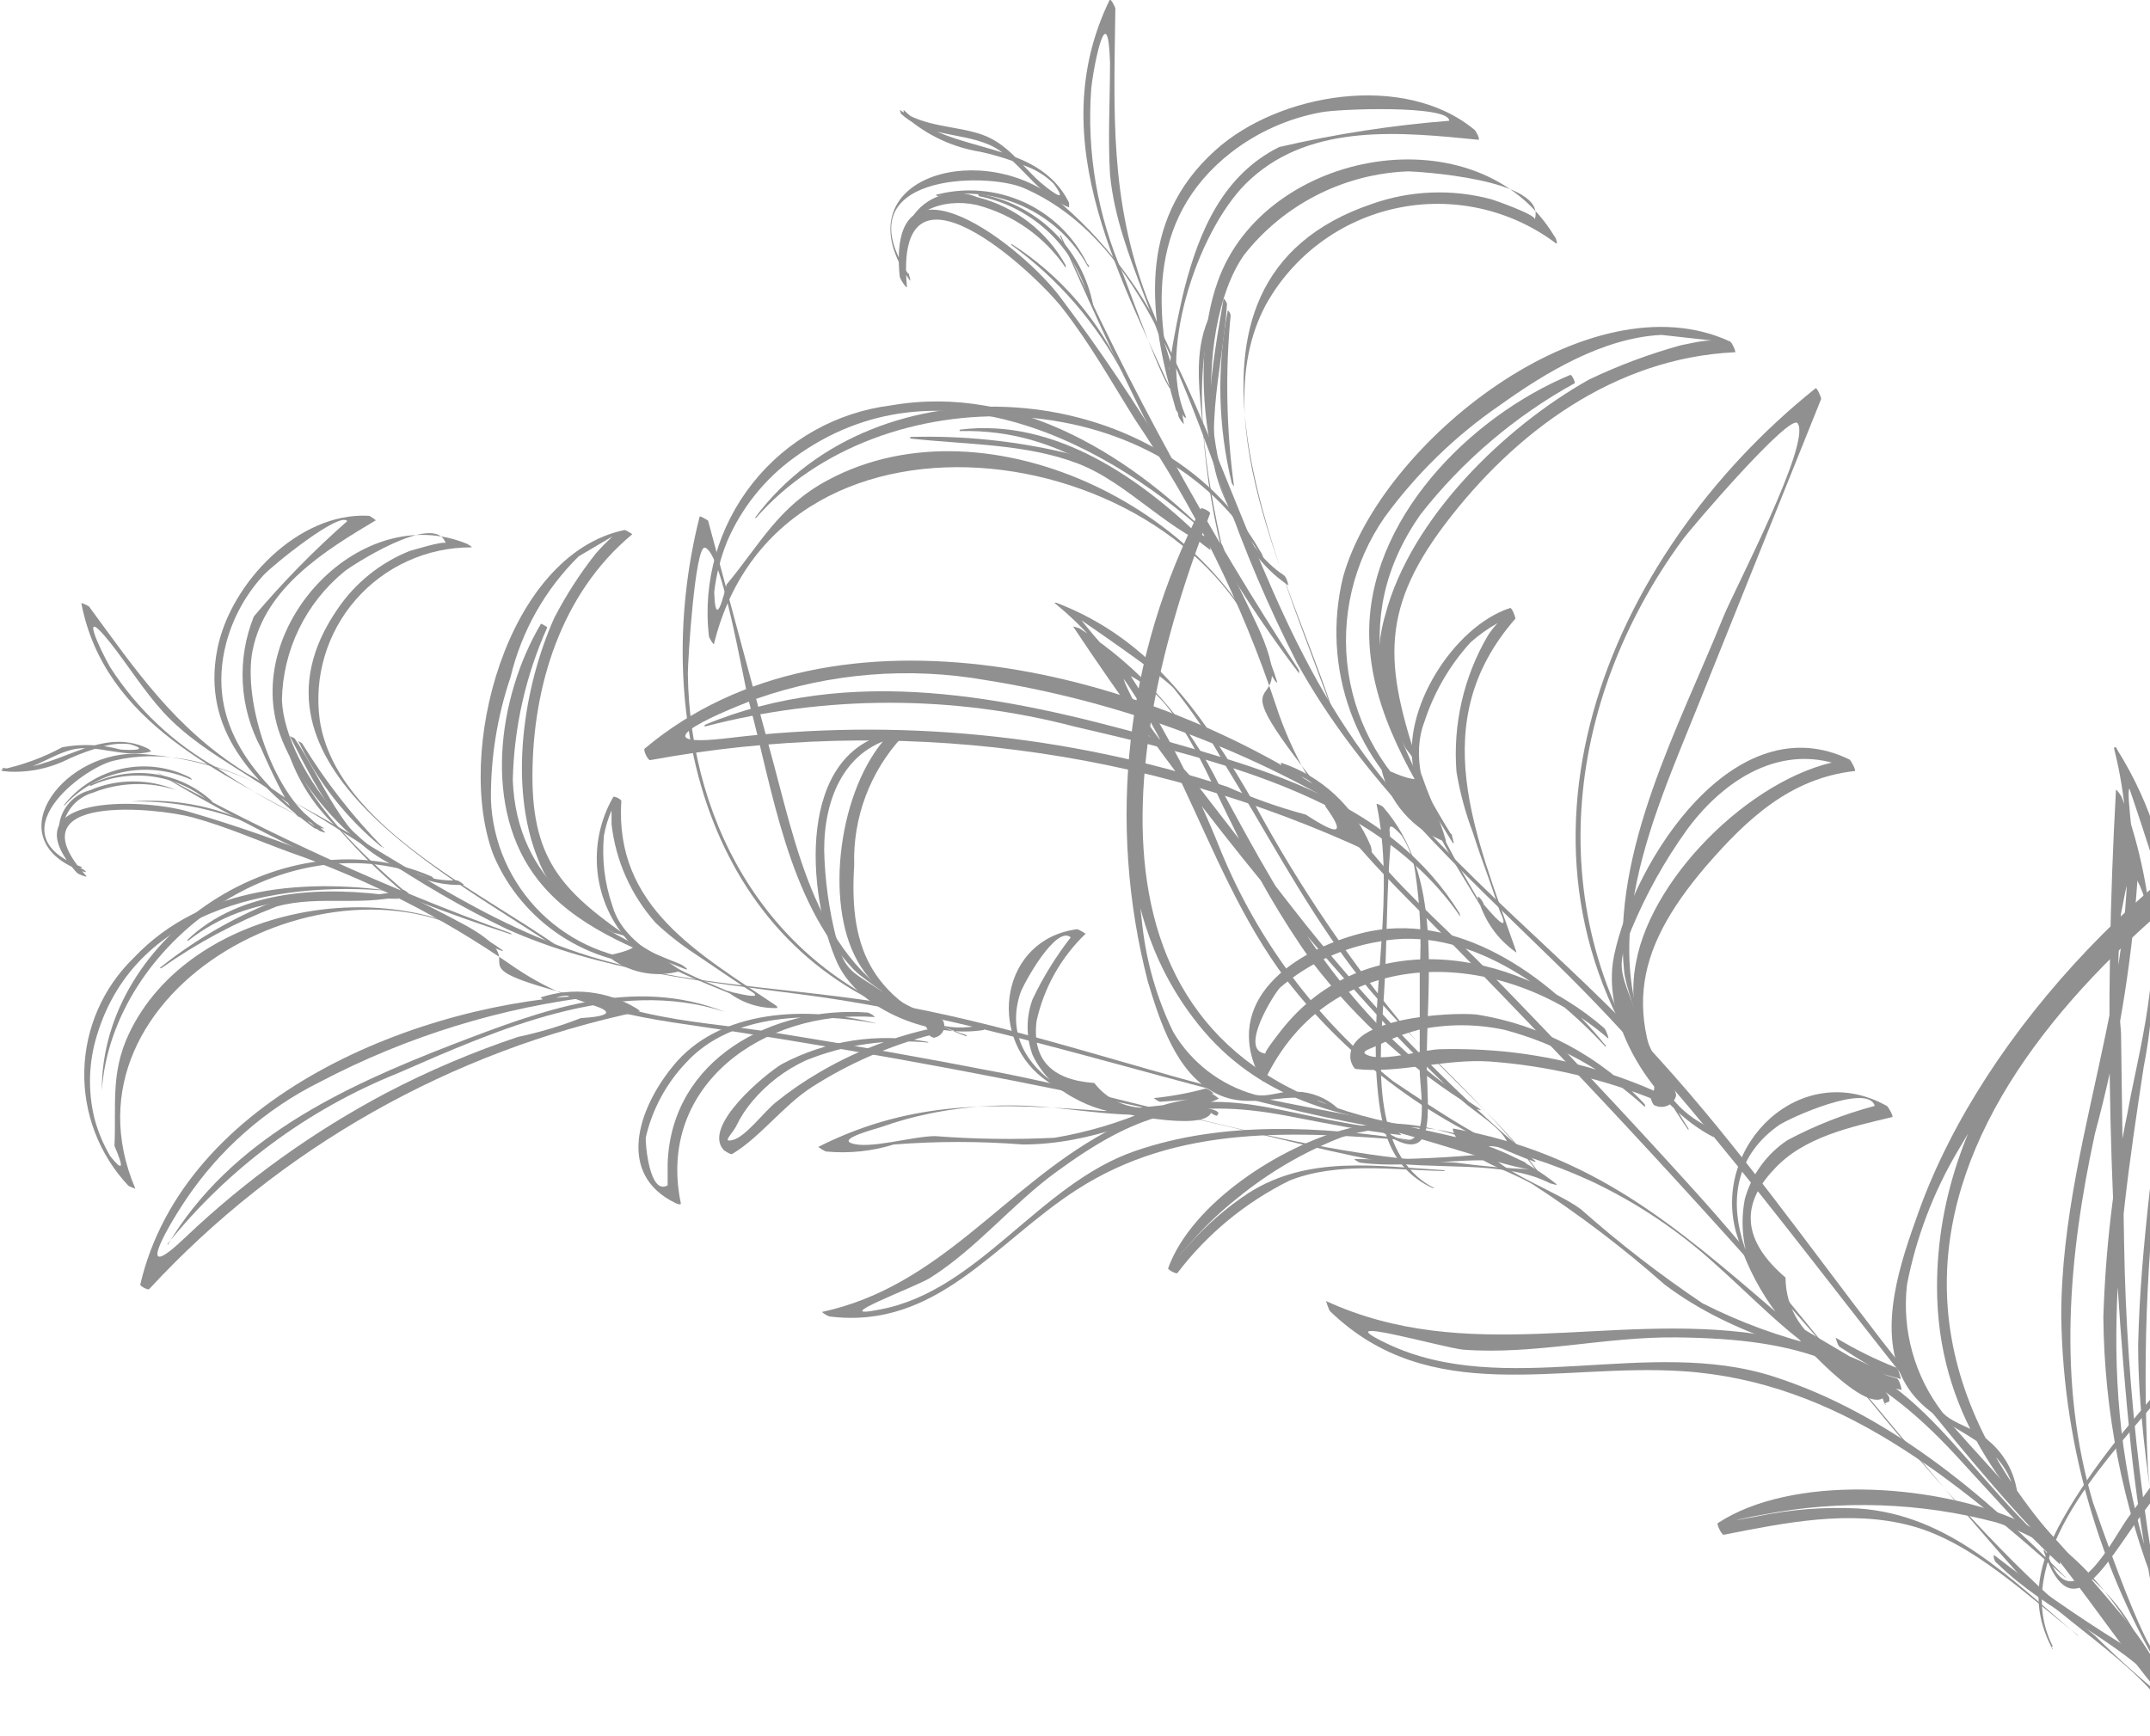 <svg width="187" height="151" viewBox="0 0 187 151" fill="none" xmlns="http://www.w3.org/2000/svg">
<g clip-path="url(#clip0_4_38470)">
<path d="M78.979 23.809C73.294 15.102 85.762 14.956 89.007 16.343C98.962 20.623 102.841 33.172 106.404 42.608C108.188 47.777 110.332 52.815 112.821 57.686C118.432 67.827 126.996 75.658 135.194 83.659C148.394 96.5 158.52 111.383 170.183 125.489C172.403 128.164 174.648 130.79 177.014 133.295C180.259 136.773 186.994 147.011 188.702 148.082C186.437 146.268 184.271 144.336 182.211 142.293C168.987 131.544 158.715 116.101 147.199 103.382C141.522 97.108 135.723 90.931 129.802 84.851C126.484 81.397 122.678 78.163 119.604 74.491C102.524 54.062 113.919 64.763 109.551 54.84C104.854 44.643 99.079 34.974 92.326 25.997C89.08 21.523 77.125 12.16 78.247 24.003C78.247 24.271 78.906 25.195 78.882 24.952C77.71 12.306 89.934 23.638 92.399 26.8C94.863 29.962 96.668 33.22 98.742 36.528C103.924 44.177 108.029 52.499 110.942 61.261C113.894 70.356 119.701 75.366 126.362 82.175C138.22 94.27 149.687 106.706 160.765 119.482C165.644 125.245 170.524 131.325 175.599 136.967C179.698 141.442 186.896 145.139 189.482 150.489C189.482 150.635 190.117 151.389 189.946 150.83C188.954 147.006 187.092 143.461 184.505 140.469C177.722 132.274 170.061 124.929 163.546 116.466C157.032 108.003 151.347 99.904 144.32 92.147C136.439 83.416 126.679 76.144 119.506 66.781C110.966 55.667 107.916 43.045 101.939 30.837C99.636 25.495 96.079 20.783 91.569 17.096C84.762 12.087 73.221 15.735 79.028 24.246C79.37 24.757 79.028 23.906 79.028 23.736L78.979 23.809Z" fill="#909090"/>
<path d="M116.212 62.744C112.991 52.36 104.5 37.039 110.088 26.533C111.269 24.398 112.897 22.541 114.861 21.088C116.825 19.634 119.08 18.619 121.472 18.109C123.864 17.599 126.338 17.608 128.726 18.134C131.115 18.66 133.362 19.691 135.316 21.158C135.536 21.328 135.316 20.623 135.194 20.55C128.631 9.631 110.014 12.914 105.915 24.49C103.231 31.907 104.793 46.134 112.064 50.925C112.064 50.925 111.917 50.196 111.673 50.05C104.354 45.186 103.646 28.746 108.184 22.204C109.887 20.025 112.047 18.244 114.512 16.984C116.978 15.723 119.689 15.015 122.458 14.908C123.043 14.908 134.657 15.54 133.486 19.091C133.633 18.677 129.826 17.364 129.729 17.34C126.312 16.421 122.697 16.557 119.359 17.729C99.084 24.587 111.625 49.344 116.163 62.696C116.163 62.696 116.382 63.012 116.309 62.817L116.212 62.744Z" fill="#909090"/>
<path d="M102.647 36.017C100.329 27.724 99.548 19.164 107.063 13.278C109.346 11.503 112.024 10.302 114.87 9.776C116.359 9.46 126.07 9.12 126.045 10.506C121.066 10.898 116.124 11.662 111.259 12.792C106.38 15.224 104.306 20.088 103.013 25.122C102.891 25.584 100.939 33.828 101.963 33.974C101.329 33.974 98.084 24.83 97.694 23.882C95.457 18.798 94.503 13.245 94.912 7.709C95.18 5.277 96.376 -0.292 96.547 5.472C96.547 8.731 96.352 11.989 96.547 15.2C97.254 22.495 101.719 28.77 102.476 36.114C102.476 36.309 102.988 37.014 102.964 36.844C102.409 33.127 101.35 29.503 99.816 26.07C96.498 17.364 96.888 9.728 97.01 0.754C97.01 0.608 96.596 -0.146 96.522 -0.024C90.496 12.354 97.718 24.587 102.744 35.896C102.891 36.212 103.33 36.674 103.061 36.041C100.621 30.375 104.428 19.407 108.82 15.54C114.187 10.676 121.995 11.503 128.583 12.16C128.778 12.16 128.363 11.382 128.266 11.309C122.166 6.226 111.186 8.098 105.696 13.084C98.767 19.31 99.938 27.676 102.281 35.652C102.281 35.652 102.622 36.212 102.549 35.969L102.647 36.017Z" fill="#909090"/>
<path d="M105.989 47.423C98.669 39.811 88.641 33.342 77.515 35.264C72.755 35.854 68.42 38.292 65.451 42.048C62.482 45.804 61.118 50.576 61.656 55.327C61.656 55.473 62.071 56.13 62.095 56.032C67.853 32.54 104.354 37.963 110.6 58.683C110.6 58.854 111.186 59.68 111.064 59.267C106.648 44.675 86.031 34.242 72.025 41.757C67.707 44.043 66.072 47.399 63.193 50.852C62.534 53.552 62.193 53.746 62.12 51.509C62.295 49.998 62.672 48.518 63.242 47.107C64.488 44.194 66.503 41.673 69.073 39.811C81.492 30.74 96.473 38.377 106.135 47.521L105.989 47.423Z" fill="#909090"/>
<path d="M116.529 69.749C100.231 58.391 72.611 51.217 56.068 65.128C55.922 65.249 56.361 66.174 56.556 66.125C77.781 62.222 99.699 65.037 119.237 74.175C119.384 74.175 119.237 73.64 119.237 73.64C118.534 71.934 117.47 70.4 116.119 69.141C114.767 67.882 113.16 66.928 111.405 66.344C111.405 66.344 111.552 67.219 111.82 67.317C112.644 67.299 113.446 67.576 114.082 68.098C114.718 68.621 115.145 69.353 115.285 70.162C117.041 72.594 116.48 72.764 113.577 70.867C111.23 70.241 108.937 69.428 106.721 68.435C92.761 63.883 77.969 62.439 63.388 64.204C55.678 65.128 61.436 62.428 65.828 60.775C72.225 58.544 79.089 57.992 85.762 59.17C96.709 60.911 107.234 64.672 116.797 70.259C116.797 70.259 116.797 70.016 116.675 69.968L116.529 69.749Z" fill="#909090"/>
<path d="M120.14 66.879C120.472 68.321 121.159 69.659 122.139 70.771C123.118 71.883 124.36 72.736 125.752 73.251C125.752 73.251 125.752 73.129 125.752 73.105C125.167 71.037 124.41 69.627 123.727 67.633C120.58 58.416 119.726 53.454 125.703 45.575C131.681 37.695 140.343 31.129 150.908 30.643C151.029 30.643 150.639 29.791 150.493 29.719C138.293 24.028 120.092 38.474 116.822 50.171C115.864 54.063 116.085 58.15 117.457 61.916C118.83 65.682 121.292 68.958 124.532 71.329C124.703 71.475 124.532 70.6 124.239 70.478C120.473 67.509 117.982 63.22 117.275 58.486C116.568 53.751 117.697 48.925 120.433 44.991C123.192 41.208 126.574 37.919 130.437 35.263C134.438 32.394 139.44 29.378 144.515 29.135L148.882 29.621C147.98 29.621 147.101 29.864 146.198 30.035C143.447 30.793 140.769 31.794 138.196 33.026C130.876 37.136 122.702 45.064 120.482 53.503C119.878 55.556 119.77 57.723 120.165 59.826C120.75 62.866 120.702 61.601 121.068 62.672C121.434 63.742 121.873 64.35 122.263 65.103C124.557 67.973 123.898 68.532 120.214 66.781C120.214 66.587 120.214 66.781 120.214 66.781L120.14 66.879Z" fill="#909090"/>
<path d="M144.345 94.336C133.853 79.452 136.049 61.018 146.321 46.986C147.273 45.697 155.69 35.92 156.349 36.82C157.593 38.474 150.859 51.29 149.908 53.625C146.053 63.207 140.148 73.931 141.271 84.584C141.515 86.845 145.052 95.187 143.491 95.211C143.491 95.211 143.686 96.184 143.979 96.184C144.154 96.26 144.343 96.298 144.534 96.294C144.725 96.291 144.913 96.246 145.085 96.162C145.256 96.079 145.408 95.96 145.529 95.812C145.65 95.665 145.737 95.493 145.784 95.308C145.784 95.138 145.614 94.652 145.516 94.53C137.781 83.757 143.54 71.719 147.785 61.139L158.399 34.704C158.399 34.558 158.033 33.683 157.911 33.78C139.66 48.372 129.095 74.078 144.394 94.579C144.394 94.725 144.394 94.36 144.394 94.336H144.345Z" fill="#909090"/>
<path d="M139.61 90.906C134.73 84.827 126.581 79.112 118.432 81.179C112.454 82.711 106.232 87.064 109.551 93.655C109.551 93.655 109.892 94.238 109.965 94.068C115.723 81.787 130.656 82.346 139.854 90.323C140 90.469 139.708 89.618 139.537 89.447C131.583 82.54 118.749 80.352 111.429 89.642C111.234 89.909 109.843 91.636 110.087 91.66C107.647 91.393 110.917 86.31 111.332 85.921C113.788 83.82 116.775 82.432 119.969 81.908C127.508 80.449 134.852 85.897 139.659 91.077C139.659 91.077 139.659 90.906 139.659 90.882L139.61 90.906Z" fill="#909090"/>
<path d="M143.051 96.062C139.197 91.885 134.036 89.133 128.411 88.255C126.264 88.037 117.09 88.499 117.456 92.098C117.456 92.268 117.7 92.973 117.944 92.998C121.653 93.411 125.678 92.098 129.509 92.341C134.541 92.699 139.483 93.856 144.148 95.77C144.148 95.77 144.002 94.943 143.758 94.846C139.771 93.109 135.542 91.986 131.217 91.514C129.288 91.312 127.349 91.231 125.41 91.271C123.8 91.271 120.53 92.365 119.042 91.83C118.042 91.466 119.286 91.247 120.164 90.785C121.186 90.281 122.257 89.881 123.361 89.593C125.837 89.058 128.399 89.058 130.875 89.593C135.43 90.806 139.618 93.111 143.075 96.305C143.075 96.305 143.075 96.159 143.075 96.111L143.051 96.062Z" fill="#909090"/>
<path d="M130.267 81.276C127.681 76.193 121.678 68.508 123.899 62.768C124.729 60.218 126.093 57.872 127.9 55.886C128.646 55.222 129.465 54.642 130.34 54.159C130.218 54.159 129.486 55.132 129.389 55.327C127.304 58.901 126.359 63.023 126.68 67.146C126.979 68.939 127.453 70.698 128.095 72.399C128.51 73.712 128.974 75.001 129.437 76.29C129.901 77.579 130.096 78.236 130.438 79.233C131.17 80.813 130.706 80.643 129.047 78.673C129.047 78.454 128.339 77.579 128.583 78.236C129.105 80.08 130.241 81.692 131.804 82.808C131.999 82.954 131.804 82.638 131.804 82.564C128.339 72.618 123.923 62.841 131.804 53.819C131.804 53.673 131.511 52.846 131.34 52.895C126.461 54.475 121.8 61.771 122.972 67.024C124.07 71.888 127.851 77.02 130.291 81.373C130.438 81.616 130.462 81.373 130.291 81.373L130.267 81.276Z" fill="#909090"/>
<path d="M146.858 98.178C140.831 88.912 141.978 82.857 148.37 75.366C151.933 71.256 155.69 67.706 161.326 67.073C161.473 67.073 160.985 66.125 160.863 66.076C150.908 61.212 142.149 74.758 140.392 83.1C139.148 89.01 143.905 96.305 149.054 98.932C149.054 98.932 148.932 98.227 148.688 98.105C144.662 96.038 144.149 93.436 142.661 89.156C141.051 84.486 140.392 84.438 141.88 80.887C143.162 77.791 144.8 74.853 146.76 72.132C150.176 67.511 155.544 64.252 161.253 67.073C161.107 66.757 160.96 66.417 160.789 66.076C153.079 66.976 143.71 75.95 142.295 83.732C141.246 89.01 143.93 94.117 146.858 98.324C146.858 98.324 146.858 98.324 146.858 98.203V98.178Z" fill="#909090"/>
<path d="M181.603 136.992C153.568 108.855 178.943 83.246 203.977 67.584C204.147 67.584 203.611 66.466 203.464 66.539C188.142 73.543 172.599 89.423 166.866 105.45C165.329 109.73 163.255 115.591 165.548 120.042C167.842 124.492 173.38 124.443 174.991 129.064C174.991 129.259 175.576 129.988 175.381 129.429C175.068 127.819 174.206 126.367 172.941 125.319C171.867 124.249 169.891 123.908 168.964 122.887C166.519 119.716 165.408 115.722 165.865 111.749C166.663 107.652 168.157 103.72 170.282 100.124C175.029 91.936 181.134 84.61 188.337 78.455C189.703 77.239 200.073 68.192 200.853 69.165C200 68.119 193.875 72.983 191.972 74.37C179.773 83.343 168.5 95.868 168.476 111.919C168.476 122.741 174.161 130.159 181.773 137.284C181.773 137.284 181.773 137.284 181.773 137.163L181.603 136.992Z" fill="#909090"/>
<path d="M178.528 143.194C174.893 135.898 182.725 127.532 187.166 122.327C190.728 118.169 194.046 113.597 197.682 109.535C198.682 108.392 198.999 106.69 199.316 109.414C199.201 110.909 198.76 112.362 198.023 113.67C196.299 116.929 194.229 119.994 191.85 122.814L185.14 131.958C183.872 133.66 180.261 141.199 178.162 135.411C178.162 135.217 177.577 134.487 177.796 135.046C180.236 141.856 183.018 136.214 186.287 131.739C191.972 123.981 200.487 115.98 199.707 105.717C199.707 105.596 199.365 104.963 199.316 105.085C194.9 114.423 186.629 120.965 181.017 129.526C178.089 134.025 175.844 138.354 178.455 143.339C178.455 143.534 178.626 143.485 178.455 143.339L178.528 143.194Z" fill="#909090"/>
<path d="M180.7 142.269C174.942 137.405 169.574 131.763 161.62 131.228C158.683 131.077 155.739 131.306 152.861 131.909C149.03 132.639 152.421 131.909 153.349 131.763C160.08 130.455 167.021 130.688 173.649 132.444C178.65 134.049 184.848 138.67 186.409 143.801C187.312 146.744 186.775 144.701 184.409 142.926C180.624 140.576 176.967 138.027 173.453 135.29C173.331 135.29 173.453 135.873 173.697 135.995C178.138 140.348 184.165 142.513 188.337 147.158C188.654 147.522 188.337 146.695 188.337 146.623C185.019 140.761 181.456 134.803 174.942 132.031C167.842 129.112 155.911 128.261 149.42 132.493C149.25 132.493 149.738 133.563 149.933 133.514C155.252 132.468 160.888 131.301 166.231 132.736C171.575 134.171 176.308 138.816 180.749 142.269H180.7Z" fill="#909090"/>
<path d="M179.65 137.211C172.525 129.915 164.108 122.911 154.25 119.749C143.393 116.247 130.876 121.744 120.677 116.904C114.944 114.18 125.557 117.269 127.289 117.415C133.487 117.877 139.611 116.272 145.808 116.345C156.69 116.466 162.595 118.46 170.207 126.705C173.16 129.891 175.892 133.076 179.137 136.068C179.308 136.214 178.991 135.241 178.796 135.071C168.841 125.951 166.84 118.047 152.811 116.053C139.953 114.18 127.631 118.825 115.334 113.183C115.334 113.183 115.578 113.961 115.676 114.059C124.386 122.497 135.585 118.558 146.394 119.287C159.935 120.187 169.963 128.699 179.723 137.308L179.65 137.211Z" fill="#909090"/>
<path d="M163.937 122.084L164.327 121.914C164.327 121.914 164.327 121.597 164.327 121.573C163.278 119.603 159.886 118.874 158.3 117.56C152.152 112.526 147.54 102.969 154.689 97.91C155.568 97.278 162.497 94.165 163.058 96.208C160.413 96.907 157.858 97.91 155.446 99.199C153.644 100.407 152.337 102.219 151.761 104.306C151.337 106.481 151.601 108.733 152.518 110.751C153.444 112.932 154.893 114.853 156.739 116.344C157.544 117.025 163.131 120.625 162.985 119.36C162.985 119.117 155.129 114.715 154.397 114.083C145.54 106.471 138.391 100.318 126.411 98.178C126.216 98.178 126.655 99.004 126.728 99.078C128.68 101.315 130.608 101.509 133.291 103.017C137.334 105.639 141.175 108.558 144.783 111.748C150.883 116.344 158.105 117.876 165.327 119.968C165.327 119.968 165.157 119.068 164.913 118.971C163.094 118.251 161.339 117.381 159.667 116.369C159.667 116.369 159.813 117.025 160.008 117.171C165.059 120.454 162.619 118.314 158.447 117.171C154.851 116.323 151.37 115.049 148.077 113.377C144.378 110.889 140.849 108.159 137.512 105.206C135.487 103.674 130.583 101.996 129.436 100.172C128.656 98.932 132.633 100.561 133.267 100.756C135.013 101.319 136.724 101.985 138.391 102.75C142.365 104.623 146.034 107.083 149.273 110.046C154.323 114.545 158.471 119.506 165.401 120.916C165.401 120.916 165.23 120.017 164.986 119.919C163.018 119.352 161.132 118.534 159.374 117.487C158.157 116.929 157.126 116.034 156.403 114.909C155.681 113.784 155.298 112.476 155.299 111.14C151.639 108.011 151.298 104.882 154.275 101.753C156.836 98.907 161.009 98.032 164.571 97.181C164.742 97.181 164.229 96.256 164.107 96.208C156.617 92.025 148.882 99.637 151.005 107.225C151.677 109.527 152.724 111.705 154.104 113.669C155.08 115.104 161.741 122.838 163.741 121.646C163.741 121.646 163.937 122.278 164.034 122.23L163.937 122.084Z" fill="#909090"/>
<path d="M188.97 149.881C189.311 142.391 187.384 135.289 186.823 127.75C186.292 117.415 186.791 107.053 188.311 96.816C189.702 85.58 190.336 75.099 184.139 65.201C184.139 65.03 183.797 64.836 183.895 65.201C188.116 81.981 179.235 97.837 179.283 114.569C179.452 126.234 182.901 137.617 189.238 147.425C189.238 147.595 189.555 147.79 189.482 147.425C186.555 134.554 184.969 121.417 184.749 108.222C184.627 102.093 184.578 96.062 184.48 89.836C184.164 86.39 184.164 82.922 184.48 79.476C184.993 77.044 185.212 74.126 186.603 78.357C188.311 83.537 185.969 91.587 185.042 96.816C183.83 102.67 183.128 108.618 182.943 114.594C183.019 122.841 184.624 131.004 187.677 138.67C187.677 138.84 188.213 139.497 188.018 138.986C182.065 122.959 183.968 109.122 186.457 92.779C188.005 84.929 187.337 76.805 184.529 69.311C184.529 69.311 184.066 68.581 184.041 68.727C182.971 87.765 183.403 106.858 185.334 125.829C185.749 129.672 186.31 133.49 186.993 137.284C187.702 139.359 188.137 141.517 188.287 143.704C187.677 147.668 181.772 129.793 182.065 130.79C178.917 120.187 179.918 109.219 182.211 98.616C184.147 91.456 185.381 84.125 185.896 76.728C185.896 75.804 184.871 68.873 185.212 68.605C185.212 68.605 188.701 78.82 188.897 80.765C189.038 84.072 188.875 87.386 188.409 90.663C187.579 99.467 186.164 108.124 185.969 117.001C185.969 127.969 189.116 138.621 188.823 149.492C188.852 149.598 188.901 149.698 188.97 149.784V149.881Z" fill="#909090"/>
<path d="M61.291 63.206C71.832 60.447 82.908 60.447 93.449 63.206C105.234 65.979 119.629 69.092 126.949 79.646C127.095 79.865 126.949 79.525 126.949 79.452C121.093 69.992 110.601 67.049 100.329 64.155C87.544 60.58 74.003 57.783 61.291 63.06V63.206Z" fill="#909090"/>
<path d="M126.191 72.545C120.408 63.206 117.041 54.062 123.556 44.748C127.206 40.087 131.762 36.208 136.951 33.342C137.073 33.342 136.707 32.564 136.585 32.612C127.801 36.261 118.847 45.307 119.091 55.424C119.237 61.942 122.946 67.827 126.264 73.177C126.655 73.81 126.264 72.74 126.264 72.545H126.191Z" fill="#909090"/>
<path d="M78.614 21.741C78.614 18.337 82.054 17.194 84.933 17.826C88.101 18.648 90.86 20.593 92.692 23.298C92.692 23.419 92.692 23.128 92.692 23.079C91.884 21.615 90.783 20.333 89.457 19.312C88.13 18.291 86.607 17.553 84.982 17.145C84.257 16.846 83.468 16.735 82.689 16.824C81.91 16.913 81.167 17.199 80.529 17.654C79.892 18.11 79.381 18.72 79.046 19.426C78.711 20.133 78.562 20.913 78.614 21.693V21.741Z" fill="#909090"/>
<path d="M81.541 17.072C84.073 16.574 86.699 16.89 89.04 17.974C91.382 19.057 93.318 20.853 94.57 23.103C94.765 23.419 94.79 23.103 94.57 22.957C93.417 20.585 91.471 18.688 89.067 17.591C86.662 16.495 83.949 16.268 81.394 16.951L81.541 17.072Z" fill="#909090"/>
<path d="M85.177 17.072C87.454 17.532 89.555 18.622 91.238 20.218C92.922 21.814 94.119 23.851 94.692 26.095C94.692 26.095 95.18 26.946 95.083 26.581C94.618 24.137 93.412 21.894 91.627 20.154C89.843 18.415 87.566 17.263 85.104 16.854C85.104 16.854 85.104 17.024 85.104 17.024L85.177 17.072Z" fill="#909090"/>
<path d="M87.958 21.304C92.04 24.266 95.38 28.127 97.718 32.588C97.718 32.734 97.864 32.71 97.718 32.588C95.661 27.919 92.266 23.959 87.958 21.206C87.951 21.255 87.951 21.304 87.958 21.352V21.304Z" fill="#909090"/>
<path d="M92.18 20.477C98.011 33.707 104.208 47.034 112.992 58.586C112.992 58.732 112.992 58.367 112.992 58.318C105.101 46.274 98.175 33.63 92.277 20.501C92.277 20.38 92.277 20.501 92.277 20.501L92.18 20.477Z" fill="#909090"/>
<path d="M65.707 45.113C76.589 32.588 100.768 32.953 109.625 48.323C109.991 48.955 109.894 48.323 109.625 47.982C100.89 32.564 76.15 30.959 65.707 44.991V45.113Z" fill="#909090"/>
<path d="M83.518 37.501C92.643 37.282 98.45 42.729 105.282 47.861C105.282 47.861 105.282 47.472 105.111 47.399C99.475 41.757 91.838 36.309 83.469 37.379V37.501H83.518Z" fill="#909090"/>
<path d="M79.247 38.157C84.127 38.692 89.226 38.595 93.74 40.322C98.254 42.048 101.743 46.499 106.501 48.007C106.501 48.007 106.379 47.374 106.208 47.301C101.328 45.38 97.912 41.075 92.813 39.422C88.349 38.355 83.763 37.881 79.174 38.011V38.157H79.247Z" fill="#909090"/>
<path d="M106.672 49.199C105.159 42.803 103.549 34.412 105.306 27.943C105.306 27.943 105.159 27.651 105.135 27.676C103.744 30.74 104.379 34.315 104.647 37.574C104.922 41.461 105.567 45.312 106.574 49.077C106.574 49.077 106.574 49.296 106.574 49.199H106.672Z" fill="#909090"/>
<path d="M106.916 44.116C104.232 38.741 106.379 32.126 106.72 26.46C106.72 26.314 106.452 25.949 106.428 25.949C105.476 31.664 103.988 38.741 106.891 44.116H106.916Z" fill="#909090"/>
<path d="M107.33 42.292C106.66 37.366 106.562 32.38 107.037 27.432C107.011 27.262 106.924 27.107 106.793 26.995C105.82 31.971 105.936 37.097 107.135 42.024C107.135 42.024 107.33 42.365 107.33 42.292Z" fill="#909090"/>
<path d="M78.297 9.825C80.444 11.892 83.323 11.479 85.934 12.549C88.544 13.619 90.082 16.927 92.985 18.045C92.985 18.045 92.985 17.656 92.985 17.632C90.155 11.965 82.737 13.619 78.59 9.558C78.59 9.558 78.59 10.093 78.834 10.214C80.66 11.788 82.891 12.824 85.275 13.206C86.62 13.497 87.935 13.912 89.203 14.446C90.119 14.774 90.951 15.296 91.643 15.978C93.253 18.167 90.814 16.148 90.423 15.808C88.74 14.276 87.617 12.476 85.373 11.698C83.128 10.919 80.493 11.09 78.248 9.558C78.277 9.652 78.318 9.741 78.37 9.825H78.297Z" fill="#909090"/>
<path d="M7.149 75.439C-0.463 72.667 7.149 66.806 9.907 66.173C18.08 64.204 26.352 70.21 32.964 74.393C36.486 76.791 40.181 78.929 44.016 80.79C52.214 84.486 61.218 85.386 70.05 86.553C84.226 88.426 97.475 92.949 111.333 96.281C113.944 96.913 116.555 97.497 119.214 97.959C122.85 98.616 131.804 101.85 133.365 101.729C131.112 101.648 128.865 101.453 126.631 101.145C113.383 100.586 99.793 95.77 86.739 93.265C80.233 92.001 73.726 90.85 67.22 89.812C63.535 89.228 59.681 88.961 56.045 88.11C35.818 83.416 48.018 84.754 40.625 80.571C32.942 76.409 24.837 73.074 16.445 70.624C12.347 69.384 0.537 69.092 6.686 75.926C6.832 76.072 7.637 76.363 7.515 76.217C0.879 68.921 13.762 70.283 16.763 71.11C19.764 71.937 22.423 73.129 25.229 74.15C32.016 76.519 38.45 79.791 44.358 83.878C50.433 88.158 56.387 88.596 63.706 89.715C76.719 91.741 89.651 94.173 102.501 97.011C108.308 98.275 114.066 99.88 119.897 100.999C124.533 101.875 130.73 100.829 134.829 102.945C134.951 102.945 135.659 103.236 135.293 102.945C132.881 101.042 130.071 99.704 127.071 99.029C119.019 97.084 110.845 96.087 102.818 93.849C94.791 91.612 87.447 89.277 79.566 87.721C70.587 85.97 61.12 85.969 52.312 83.489C41.82 80.522 34.013 74.102 24.595 69.286C20.67 67.036 16.26 65.76 11.736 65.565C5.173 65.565 -0.292 73.226 7.271 75.828C7.735 75.999 7.271 75.585 7.003 75.537L7.149 75.439Z" fill="#909090"/>
<path d="M48.505 82.322C41.649 77.458 29.23 71.791 27.815 62.671C27.553 60.797 27.698 58.889 28.239 57.076C28.78 55.263 29.705 53.586 30.951 52.159C32.198 50.733 33.737 49.589 35.464 48.805C37.192 48.022 39.068 47.617 40.966 47.617C41.186 47.617 40.649 47.326 40.6 47.301C31.426 43.556 21.398 54.232 24.18 63.377C25.985 69.238 33.597 77.36 40.356 76.971C40.356 76.971 39.917 76.582 39.697 76.582C32.817 76.971 24.765 67.073 24.521 60.896C24.559 58.749 25.065 56.637 26.005 54.705C26.944 52.773 28.295 51.068 29.962 49.709C30.304 49.393 37.892 44.383 38.77 47.277C38.77 46.961 35.671 47.934 35.623 47.934C33.072 48.958 30.888 50.719 29.352 52.992C19.958 66.66 39.331 76.266 48.359 82.419C48.359 82.419 48.652 82.419 48.505 82.419V82.322Z" fill="#909090"/>
<path d="M27.57 72.059C22.251 67.973 17.81 63.012 19.689 55.887C20.274 53.723 21.37 51.73 22.885 50.074C23.666 49.199 29.546 44.456 30.205 45.332C27.295 47.892 24.579 50.664 22.08 53.625C21.337 55.468 21.008 57.451 21.118 59.434C21.227 61.418 21.772 63.353 22.715 65.104C22.861 65.468 25.496 71.5 26.204 71.086C23.655 69.852 21.208 68.421 18.884 66.806C15.115 64.687 11.924 61.681 9.588 58.051C8.661 56.446 6.782 52.385 9.588 55.911C11.149 57.881 12.491 60.069 14.199 61.942C18.079 66.174 23.739 67.973 27.643 72.181C27.765 72.302 28.375 72.497 28.278 72.4C26.208 70.341 23.859 68.581 21.299 67.171C15.175 63.304 11.857 58.367 7.734 52.749C7.734 52.749 7.05 52.385 7.075 52.482C9.1 62.964 19.274 67.219 27.716 71.937C27.96 72.083 28.448 72.156 27.985 71.937C23.788 69.505 21.055 60.969 21.983 56.519C23.105 51.071 28.278 47.885 32.694 45.259C32.694 45.259 32.181 44.87 32.084 44.87C25.935 44.529 20.031 50.755 18.908 56.446C17.493 63.523 22.105 68.144 27.326 72.035C27.326 72.035 27.79 72.254 27.643 72.035L27.57 72.059Z" fill="#909090"/>
<path d="M35.013 77.652C26.864 76.363 17.666 76.947 11.639 83.319C8.966 85.905 7.419 89.434 7.332 93.146C7.245 96.859 8.626 100.456 11.175 103.163C11.175 103.163 11.785 103.455 11.761 103.382C4.441 86.115 29.572 72.545 43.138 82.516C43.138 82.516 43.968 82.881 43.699 82.662C34.159 75.658 16.47 78.746 11.2 89.958C9.589 93.387 10.126 96.232 9.955 99.686C10.809 101.656 10.687 101.947 9.589 100.585C8.99 99.565 8.53 98.469 8.223 97.327C7.628 94.92 7.704 92.397 8.443 90.031C11.907 78.625 24.814 76.436 35.062 77.628L35.013 77.652Z" fill="#909090"/>
<path d="M51.921 86.554C36.501 87.064 16.006 95.406 12.199 111.749C12.199 111.895 12.882 112.259 12.98 112.138C24.331 99.863 39.239 91.421 55.629 87.988C55.751 87.988 55.337 87.697 55.312 87.697C54.079 86.953 52.699 86.486 51.266 86.326C49.834 86.166 48.384 86.319 47.017 86.772C47.017 86.772 47.505 87.259 47.724 87.186C48.227 86.791 48.856 86.589 49.496 86.616C50.136 86.643 50.745 86.897 51.213 87.332C53.434 87.989 53.19 88.402 50.506 88.572C48.741 89.265 46.921 89.81 45.065 90.201C41.126 91.516 37.3 93.143 33.621 95.065C27.25 98.432 21.371 102.654 16.152 107.614C11.809 111.773 14.127 107.42 16.152 104.38C19.074 100.018 23.085 96.489 27.79 94.141C35.383 90.145 43.658 87.597 52.189 86.627C52.189 86.627 52.018 86.481 51.945 86.481L51.921 86.554Z" fill="#909090"/>
<path d="M52.776 83.1C53.653 83.839 54.7 84.351 55.824 84.589C56.948 84.826 58.114 84.783 59.217 84.461C57.875 83.44 56.777 82.929 55.386 82.029C49.14 77.749 46.285 75.074 46.31 67.438C46.334 59.801 48.75 51.654 54.996 46.474C54.996 46.474 54.435 46.085 54.313 46.109C44.041 48.25 39.502 65.565 42.943 74.442C44.165 77.296 46.207 79.727 48.812 81.428C51.417 83.128 54.468 84.023 57.582 83.999C57.729 83.999 57.143 83.61 56.972 83.61C53.245 83.52 49.692 82.015 47.039 79.403C44.387 76.79 42.834 73.268 42.699 69.554C42.668 65.933 43.245 62.332 44.407 58.902C45.358 54.916 47.412 51.275 50.336 48.395L53.264 46.669C52.751 47.155 52.263 47.642 51.8 48.177C50.43 49.916 49.23 51.781 48.213 53.746C45.529 59.728 44.212 68.338 46.773 74.685C47.345 76.243 48.292 77.638 49.531 78.746C51.312 80.376 50.677 79.622 51.434 80.108L53.337 81.13C56.118 81.835 55.947 82.492 52.849 83.124L52.776 83.1Z" fill="#909090"/>
<path d="M80.713 88.937C67.22 84.559 59.998 72.083 59.827 58.61C59.827 57.37 60.462 47.399 61.316 47.642C62.828 48.08 64.634 59.17 65.146 61.067C67.22 68.8 68.513 78.236 74.223 84.316C75.443 85.605 81.542 89.18 80.591 89.885C80.591 89.885 81.152 90.396 81.323 90.25C81.469 90.219 81.607 90.156 81.726 90.065C81.846 89.975 81.944 89.859 82.014 89.727C82.083 89.595 82.123 89.449 82.13 89.3C82.137 89.151 82.112 89.002 82.055 88.864C82.055 88.718 81.64 88.548 81.518 88.523C71.758 85.41 69.636 75.269 67.342 66.636C65.415 59.535 63.511 52.409 61.584 45.283C61.584 45.283 60.876 44.846 60.852 44.943C56.387 62.55 61.779 83.343 80.859 89.01C80.981 89.01 80.859 88.888 80.713 88.864V88.937Z" fill="#909090"/>
<path d="M76.149 89.01C70.294 87.502 62.535 87.721 58.484 92.804C55.459 96.525 53.605 102.191 58.777 104.672C58.777 104.672 59.265 104.89 59.216 104.672C57.069 94.36 66.536 87.794 76.052 88.475C76.198 88.475 75.637 88.086 75.442 88.086C67.268 87.478 58.362 92.074 58.07 101.243C58.07 101.486 58.07 103.212 58.07 103.115C56.484 104.039 56.118 99.418 56.166 98.957C56.728 96.52 57.932 94.279 59.656 92.463C63.657 88.061 70.782 88.037 76.198 89.034H76.052L76.149 89.01Z" fill="#909090"/>
<path d="M80.712 90.639C76.368 89.818 71.873 90.504 67.976 92.584C66.536 93.46 61.046 97.983 62.949 100.051C62.949 100.051 63.511 100.464 63.681 100.391C66.121 98.932 68.073 96.232 70.562 94.603C73.85 92.491 77.459 90.922 81.249 89.958C81.249 89.958 80.785 89.52 80.566 89.569C77.278 90.338 74.127 91.601 71.221 93.314C69.921 94.07 68.681 94.923 67.512 95.868C66.536 96.621 64.901 98.835 63.803 99.151C62.705 99.467 63.681 98.664 64.023 97.983C64.404 97.186 64.888 96.442 65.463 95.77C66.73 94.271 68.313 93.067 70.098 92.244C73.505 90.864 77.2 90.338 80.858 90.712H80.712V90.639Z" fill="#909090"/>
<path d="M65.853 87.356C61.876 85.386 54.556 83.392 53.263 78.795C52.584 76.828 52.334 74.738 52.531 72.667C52.669 71.923 52.889 71.197 53.19 70.502C53.19 70.502 53.19 71.524 53.19 71.694C53.549 74.88 54.887 77.879 57.021 80.279C58.049 81.248 59.159 82.126 60.339 82.905L62.999 84.705L64.999 86.042C66.195 86.699 65.829 86.821 63.877 86.359C63.706 86.359 62.925 85.994 63.389 86.359C64.582 87.256 66.043 87.727 67.537 87.696C67.708 87.696 67.537 87.526 67.537 87.502C60.754 82.93 53.434 78.892 54.044 69.675C54.044 69.554 53.434 69.213 53.337 69.335C52.195 71.32 51.717 73.615 51.971 75.888C52.225 78.162 53.199 80.296 54.752 81.981C57.704 84.413 62.511 85.897 66.024 87.502C66.024 87.502 66.219 87.502 66.024 87.502L65.853 87.356Z" fill="#909090"/>
<path d="M84.055 90.152C75.978 87.185 73.807 82.856 74.295 75.269C74.167 71.147 75.665 67.139 78.467 64.106C78.467 64.106 77.833 63.693 77.711 63.717C69.22 65.249 70.147 77.798 72.831 83.781C74.832 88.037 81.2 90.347 85.616 89.593C85.616 89.593 85.201 89.204 85.006 89.252C81.541 89.836 80.004 88.45 77.076 86.48C74.148 84.51 73.465 84.607 72.733 81.616C72.092 79.102 71.74 76.524 71.684 73.931C71.684 69.456 73.465 64.957 78.345 64.057L77.589 63.644C73.221 67.778 71.66 77.676 74.319 83.1C76.149 86.869 80.199 88.79 84.079 90.055L84.055 90.152Z" fill="#909090"/>
<path d="M123.777 98.153C93.205 93.679 96.938 66.003 105.258 44.651C105.258 44.505 104.526 44.115 104.453 44.237C97.901 56.933 96.26 71.587 99.841 85.41C100.866 88.79 102.281 93.387 105.795 95.138C109.308 96.889 112.724 94.238 115.896 96.354C115.896 96.354 116.677 96.646 116.286 96.354C115.323 95.497 114.088 95.006 112.797 94.968C111.65 94.797 110.357 95.503 109.162 95.235C106.164 94.403 103.609 92.44 102.037 89.763C100.619 86.841 99.712 83.699 99.353 80.473C98.465 73.168 98.836 65.766 100.451 58.586C100.72 57.175 102.891 46.766 103.892 46.985C102.867 46.742 101.452 52.603 100.793 54.281C97.353 65.541 96.255 78.601 103.745 88.499C108.771 95.235 115.798 97.205 123.85 98.105L123.777 98.153Z" fill="#909090"/>
<path d="M124.753 103.358C119.044 100.464 120.044 91.685 120.386 86.335C120.654 82.079 120.581 77.701 120.947 73.494C120.947 72.302 120.434 71.062 121.898 72.667C122.531 73.644 122.94 74.749 123.094 75.902C123.516 78.71 123.647 81.554 123.484 84.389C123.484 87.308 123.484 90.25 123.484 93.168C123.484 94.822 124.729 101.218 120.752 98.567C120.63 98.567 119.971 98.251 120.361 98.567C125.046 101.68 124.143 96.841 124.094 92.561C124.094 85.094 125.558 76.194 120.264 70.162C120.264 70.162 119.702 69.846 119.727 69.943C121.362 77.799 119.263 85.702 119.727 93.631C120.02 97.789 120.654 101.51 124.607 103.358C124.777 103.358 124.802 103.358 124.607 103.358H124.753Z" fill="#909090"/>
<path d="M125.655 101.802C119.799 101.461 113.822 100.44 108.576 103.796C106.668 105.053 104.937 106.558 103.428 108.271C101.427 110.508 103.208 108.489 103.696 107.954C104.898 106.59 106.221 105.337 107.649 104.209C110.347 102 113.377 100.227 116.627 98.956C120.482 97.643 126.387 97.619 129.852 100.099C131.779 101.51 130.486 100.488 128.193 100.488C124.745 100.784 121.283 100.898 117.823 100.829C117.701 100.829 118.165 101.121 118.311 101.145C123.191 101.777 127.851 100.318 132.633 101.267C132.999 101.267 132.414 100.999 132.34 100.975C127.461 98.859 122.581 96.816 117.262 98.178C111.455 99.637 103.647 104.647 101.598 110.338C101.598 110.484 102.305 110.848 102.403 110.751C104.986 107.35 108.327 104.594 112.162 102.701C116.31 101.048 121.263 101.777 125.631 101.875L125.655 101.802Z" fill="#909090"/>
<path d="M122.702 99.175C114.87 97.983 106.354 97.497 98.742 100.124C90.373 102.993 85.176 112.283 76.563 113.913C71.683 114.885 79.686 111.943 80.906 111.165C84.981 108.587 88.031 104.744 91.91 101.923C98.742 96.938 103.329 95.454 111.893 97.059C115.236 97.692 118.408 98.373 121.823 98.737C121.994 98.737 121.36 98.299 121.14 98.275C110.697 97.23 105.793 93.265 96.107 98.518C87.25 103.382 81.785 111.918 71.488 114.132C71.676 114.296 71.891 114.427 72.123 114.521C81.468 115.712 86.567 108.052 93.643 103.504C102.475 97.789 112.674 98.421 122.751 99.224L122.702 99.175Z" fill="#909090"/>
<path d="M105.843 97.084L105.99 96.816L105.794 96.646C104.208 95.892 101.769 97.01 100.158 96.938C93.985 96.646 86.641 92.828 88.74 86.407C89.008 85.605 91.838 80.449 93.131 81.543C91.834 83.21 90.721 85.012 89.813 86.918C89.232 88.487 89.232 90.212 89.813 91.782C90.559 93.342 91.78 94.627 93.302 95.454C94.896 96.367 96.687 96.884 98.523 96.962C99.353 96.962 104.477 96.646 103.818 95.94C103.696 95.794 96.767 96.694 96.01 96.646C86.958 96.013 79.639 95.527 71.197 99.758C71.075 99.758 71.733 100.148 71.831 100.172C73.82 100.364 75.828 100.157 77.736 99.564C81.471 99.272 85.224 99.272 88.959 99.564C94.888 99.564 100.085 97.132 105.55 95.114C105.55 95.114 105.038 94.651 104.843 94.7C103.372 95.099 101.87 95.376 100.353 95.527C100.353 95.527 100.768 95.868 100.939 95.843C105.599 95.551 103.111 95.357 99.939 96.548C97.305 97.684 94.545 98.501 91.716 98.98C88.26 99.151 84.797 99.102 81.347 98.835C79.37 98.835 75.54 100.026 74.027 99.442C72.953 99.029 76.198 98.202 76.686 98.032C78.024 97.555 79.394 97.173 80.785 96.889C84.113 96.197 87.525 96 90.911 96.305C96.157 96.743 101.061 97.91 106.014 95.576C106.014 95.576 105.477 95.089 105.306 95.162C103.812 95.714 102.255 96.082 100.671 96.257C99.655 96.471 98.6 96.392 97.628 96.031C96.656 95.669 95.807 95.038 95.181 94.214C91.448 93.946 89.764 92.171 90.155 88.839C90.79 85.936 92.276 83.287 94.424 81.227C94.424 81.227 93.79 80.814 93.668 80.838C87.08 81.713 85.836 90.031 90.691 93.776C92.167 94.887 93.816 95.75 95.571 96.329C96.864 96.767 104.599 98.47 105.331 96.816C105.331 96.816 105.746 97.108 105.794 97.035L105.843 97.084Z" fill="#909090"/>
<path d="M134.365 102.75C131.071 97.886 126.533 94.336 122.702 89.983C117.541 83.81 113.013 77.137 109.185 70.065C104.794 62.453 100.304 55.643 91.862 52.433C91.716 52.433 91.472 52.433 91.691 52.433C102.158 60.896 104.062 74.88 111.894 85.24C117.445 92.409 124.9 97.885 133.414 101.048C133.56 101.048 133.804 101.048 133.584 101.048C125.752 94.405 118.63 86.972 112.333 78.868C109.405 75.123 106.502 71.329 103.574 67.56C101.75 65.594 100.116 63.46 98.694 61.188C97.889 59.486 96.644 57.54 99.475 59.51C102.939 61.942 105.257 68.022 107.136 71.67C109.102 75.871 111.438 79.892 114.114 83.684C118.02 88.773 122.834 93.101 128.314 96.451C128.436 96.451 129.046 96.719 128.68 96.451C117.505 89.156 112.211 79.768 106.111 68.435C103.396 62.813 99.174 58.05 93.912 54.67C93.912 54.67 93.277 54.452 93.35 54.525C101.564 66.86 110.742 78.529 120.799 89.423C122.873 91.612 124.996 93.728 127.192 95.77C128.217 96.695 130.339 97.959 130.998 99.151C132.462 101.899 120.433 93.533 121.116 94.019C114.511 88.698 109.366 81.795 106.16 73.956C104.034 68.631 101.395 63.524 98.279 58.708C96.79 57.201 95.381 55.618 94.058 53.965C94.058 53.965 100.987 58.683 102.061 59.85C103.686 61.852 105.131 63.992 106.379 66.247C109.991 72.108 113.138 78.139 117.237 83.708C122.288 90.566 129.266 95.673 134.17 102.58H134.39L134.365 102.75Z" fill="#909090"/>
<path d="M14.566 108.222C19.851 101.635 26.75 96.517 34.598 93.363C43.186 89.617 53.605 84.899 63.071 88.037C63.071 88.037 63.267 88.037 63.071 88.037C55.02 84.851 47.114 87.891 39.38 90.858C29.767 94.579 20.032 99.126 14.591 108.295L14.566 108.222Z" fill="#909090"/>
<path d="M59.241 83.902C51.311 80.814 44.943 76.606 44.601 67.876C44.702 63.286 45.723 58.764 47.602 54.573C47.602 54.573 47.09 54.208 47.041 54.281C43.284 60.629 41.917 70.405 46.822 76.582C49.945 80.546 54.995 82.492 59.558 84.291C60.095 84.486 59.412 83.975 59.216 83.902H59.241Z" fill="#909090"/>
<path d="M5.952 74.345C5.665 73.868 5.491 73.331 5.444 72.776C5.397 72.222 5.477 71.664 5.68 71.145C5.882 70.626 6.201 70.16 6.612 69.784C7.023 69.407 7.515 69.128 8.051 68.97C10.388 68.036 12.982 67.959 15.37 68.751C15.37 68.751 15.517 68.751 15.37 68.751C14.176 68.24 12.889 67.977 11.589 67.977C10.288 67.977 9.002 68.24 7.807 68.751C7.219 68.905 6.679 69.205 6.238 69.622C5.797 70.039 5.469 70.56 5.284 71.138C5.099 71.715 5.064 72.329 5.181 72.924C5.297 73.519 5.563 74.074 5.952 74.539V74.345Z" fill="#909090"/>
<path d="M5.612 70.065C6.96 68.592 8.739 67.579 10.696 67.169C12.653 66.759 14.69 66.972 16.519 67.779C16.787 67.9 16.689 67.779 16.519 67.633C14.69 66.703 12.594 66.438 10.59 66.882C8.587 67.325 6.801 68.451 5.539 70.065H5.612Z" fill="#909090"/>
<path d="M7.856 68.387C9.486 67.619 11.3 67.324 13.091 67.534C14.881 67.745 16.576 68.453 17.982 69.578C17.982 69.578 18.665 69.894 18.445 69.7C17.018 68.402 15.225 67.572 13.309 67.324C11.393 67.076 9.447 67.422 7.734 68.314C7.734 68.314 7.734 68.314 7.856 68.314V68.387Z" fill="#909090"/>
<path d="M11.564 69.724C15.459 69.665 19.315 70.497 22.837 72.156C22.959 72.156 22.983 72.156 22.837 72.156C19.352 70.245 15.381 69.4 11.418 69.724H11.54H11.564Z" fill="#909090"/>
<path d="M13.736 67.267C23.384 73.114 33.686 77.815 44.43 81.276C44.577 81.276 44.43 81.154 44.284 81.13C33.75 77.311 23.535 72.668 13.736 67.243C13.736 67.243 13.736 67.243 13.736 67.243V67.267Z" fill="#909090"/>
<path d="M8.857 94.847C9.76 82.006 25.01 71.086 37.575 76.51C38.087 76.728 37.746 76.51 37.575 76.266C24.936 70.722 8.857 81.276 8.857 94.798V94.847Z" fill="#909090"/>
<path d="M16.371 81.835C21.934 77.482 28.083 78.163 34.719 78.187C34.719 78.187 34.475 77.993 34.402 77.969C28.278 77.093 20.982 77.263 16.273 81.787L16.371 81.835Z" fill="#909090"/>
<path d="M14.006 84.243C17.114 82.047 20.482 80.242 24.034 78.868C27.816 77.798 31.89 78.99 35.55 77.725C35.55 77.725 35.184 77.385 35.038 77.409C31.11 78.479 26.986 77.409 23.033 78.747C19.757 80.139 16.686 81.972 13.908 84.194L14.006 84.243Z" fill="#909090"/>
<path d="M36.209 78.382C32.281 75.099 27.377 70.624 25.425 65.809C25.425 65.809 25.205 65.687 25.205 65.809C26.093 68.257 27.577 70.446 29.524 72.181C31.512 74.478 33.718 76.58 36.111 78.455C36.111 78.455 36.258 78.455 36.111 78.455L36.209 78.382Z" fill="#909090"/>
<path d="M33.989 75.099C29.817 73.007 28.06 67.803 25.62 64.228L25.205 64.033C27.279 68.046 29.695 73.105 33.964 75.123L33.989 75.099Z" fill="#909090"/>
<path d="M33.377 73.785C30.669 71.025 28.287 67.966 26.277 64.666L25.936 64.447C27.635 67.997 30.091 71.134 33.133 73.64C33.133 73.64 33.426 73.761 33.377 73.64V73.785Z" fill="#909090"/>
<path d="M0.171 67.073C2.489 67.365 4.099 65.784 6.222 65.225C8.344 64.666 10.833 66.028 13.151 65.371L12.931 65.152C8.515 62.939 4.685 67.414 0.22 66.806C0.098 66.806 0.537 67.098 0.659 67.122C2.527 67.231 4.389 66.836 6.051 65.979C7.028 65.54 8.04 65.182 9.076 64.909C9.798 64.709 10.553 64.651 11.297 64.739C13.346 65.347 10.882 65.249 10.467 65.201C8.819 64.761 7.094 64.694 5.417 65.006C3.717 65.923 1.892 66.587 0 66.976H0.171V67.073Z" fill="#909090"/>
</g>
<defs>
<clipPath id="clip0_4_38470">
<rect width="204" height="151" fill="white"/>
</clipPath>
</defs>
</svg>
